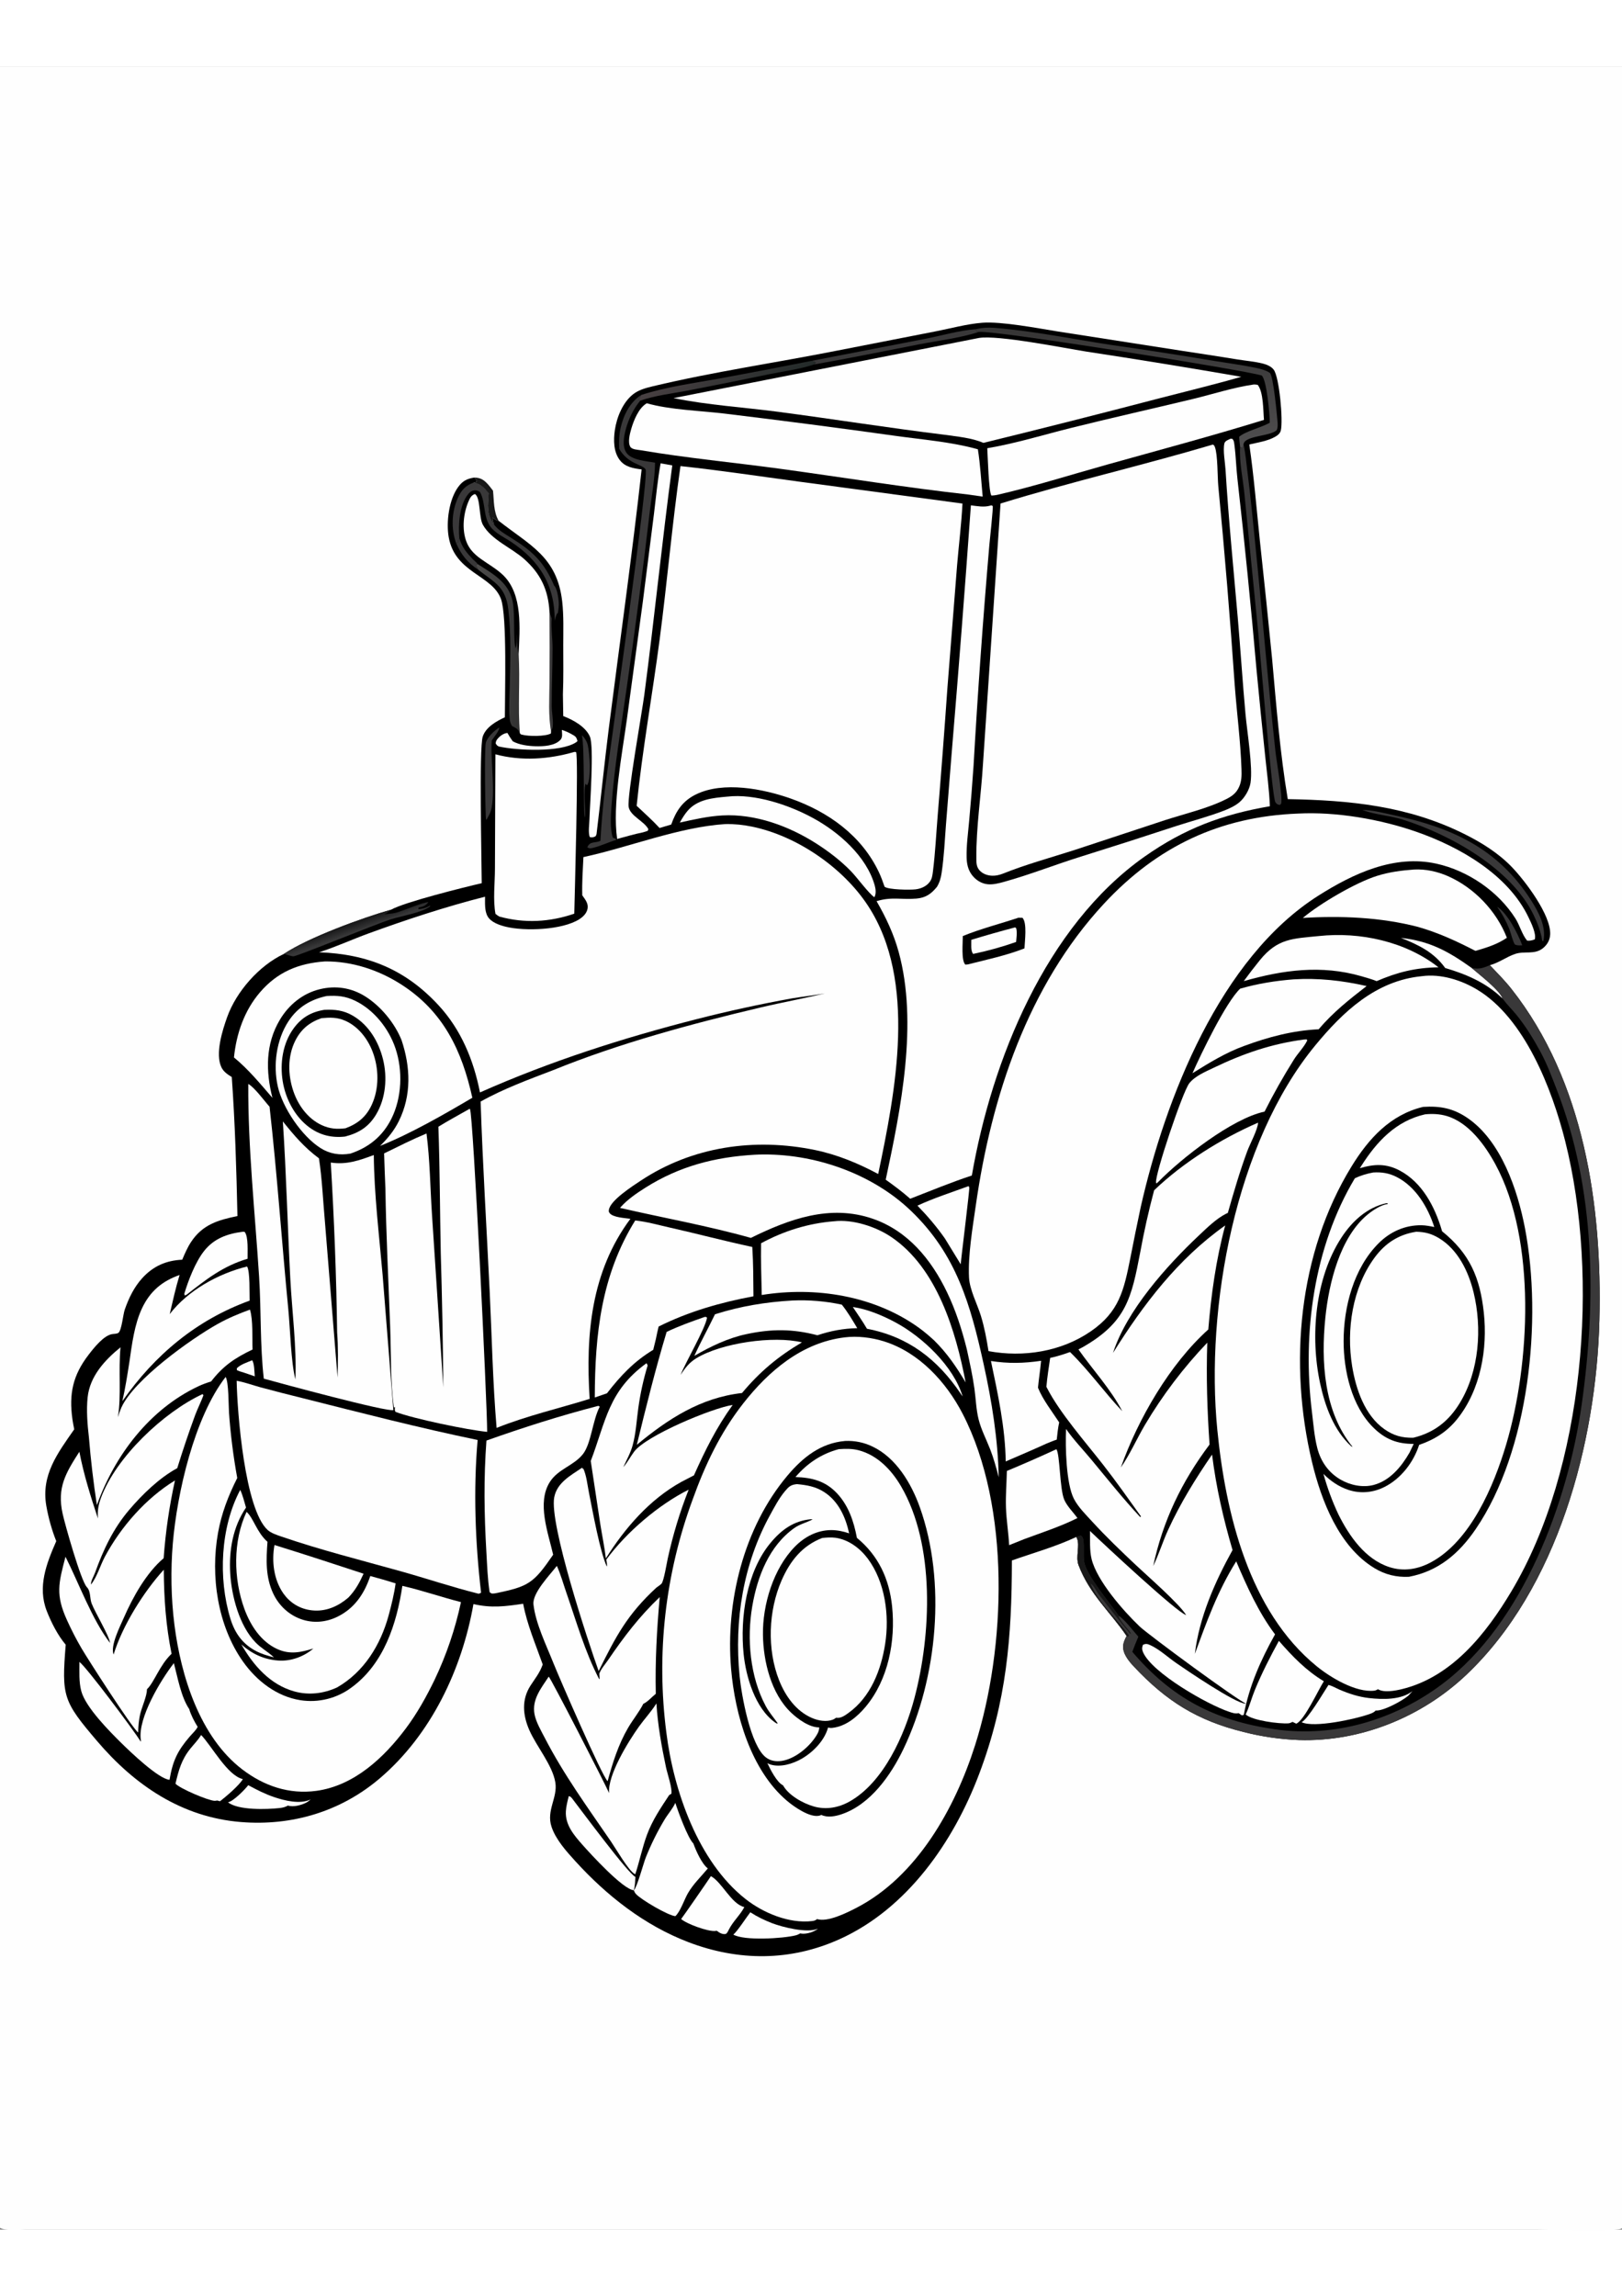 <?xml version="1.0" encoding="utf-8"?>
<!-- Generator: Adobe Illustrator 27.5.0, SVG Export Plug-In . SVG Version: 6.00 Build 0)  -->
<svg xmlns="http://www.w3.org/2000/svg" xmlns:xlink="http://www.w3.org/1999/xlink" viewBox="0 0 2999 3999" width="595" height="842" preserveAspectRatio="xMidYMid meet" data-scaled="true">
<rect x="0" y="0" width="2999" height="3999" fill="#808080" stroke="none"/>
<g>
	<path style="fill:#FEFEFE;" d="M0,0h3000.002v3995.599c-1.318,0.762-2.783,1.729-4.277,2.227
		c-13.682,4.6-131.74,1.201-154.181,1.201l-467.57,0.029l-2326.441-0.029c-12.962,0-36.429,2.93-47.534-3.428V0z"/>
	<path style="fill:#181818;" d="M877.158,760.26c10.251,0.234,16.5,3.501,23.569,10.948c3.914,4.125,7.368,8.813,10.819,13.327
		c2.027,19.087,0.724,38.531,10.395,55.667c-5.232-0.639-6.938-2.774-11.027-5.979c-1.014,4.362,1.245,8.93,2.608,13.058
		c-14.537-18.12-11.537-36.454-10.023-57.814c-8.484-9.762-14.528-17.555-28.058-19.77l5.376-1.295l0.812-2.766L877.158,760.26z"/>
	<path d="M1186.325,745.255c-15.026-2.036-29.991-4.128-40.064-16.884c-12.012-15.211-12.097-37.418-9.442-55.693
		c3.451-23.777,14.73-51.765,34.345-66.826c10.307-7.916,24.103-11.487,36.527-14.455c112.439-26.842,228.147-43.526,341.599-66.047
		l179.995-35.186c28.175-5.438,58.667-13.904,87.1-16.046c35.61-2.684,102.108,10.172,139.424,16.131l233.016,36.284
		c33.146,4.959,66.262,10.115,99.346,15.469c15.296,2.435,31.635,3.797,46.6,7.532c7.075,1.764,15.835,5.344,20.3,11.417
		c10.48,14.253,17.552,94.105,13.093,112.269c-1.4,5.695-5.733,8.994-10.72,11.83c-13.699,7.79-32.212,10.518-47.546,14.133
		c8.59,58.948,13.389,118.661,19.541,177.908c7.943,72.871,15.494,145.783,22.652,218.736
		c7.752,86.083,14.616,173.675,28.928,258.923c115.204,1.948,221.986,12.521,326.074,64.234
		c32.215,16.005,63.548,35.505,88.55,61.641c24.56,25.676,71.895,88.137,70.576,123.882c-0.375,10.175-4.898,18.627-12.642,25.175
		c-15.943,13.485-34.538,5.188-52.266,11.253c-16.271,5.564-29.818,16.266-46.626,20.771c13.646,14.341,27.768,28.544,40.037,44.101
		c134.464,170.487,167.81,400.884,162.507,611.924c-5.713,226.647-77.165,496.052-246.358,656.022
		c-82.307,77.842-195.299,123.809-308.93,120.264c-17.238-0.645-34.395-2.197-51.469-4.658c-17.074-2.48-33.969-5.85-50.684-10.107
		c-85.954-21.123-143.206-56.924-203.599-121.406c-9.161-9.785-20.47-23.467-19.605-37.737c0.375-6.196,3.504-13.143,6.571-18.516
		c-30.645-44.904-68.719-77.461-88.922-131.001c-5.865-15.542,3.097-35.807-2.985-49.685c-0.346-0.785-0.753-1.544-1.128-2.317
		c-37.512,17.769-79.934,29.654-119.162,43.456c-0.199,141.706-9.706,260.078-60.522,394.638
		c-47.396,125.508-133.031,249.141-258.489,305.625c-90.721,40.84-186.648,40.605-278.983,5.361
		c-81.504-31.113-150.984-85.781-209.279-149.824c-16.556-18.193-36.076-39.844-43.919-63.487
		c-10.087-30.439,11.833-53.935,6.984-82.324c-5.467-32.021-34.641-65.859-48.047-96.387c-12.146-27.656-14.628-56.426,2.335-82.529
		c7.881-12.158,16.257-22.471,21.439-36.182l0.987-2.637c-13.043-37.043-28.884-73.509-36.167-112.233
		c-33.217,4.948-58.77,8.244-91.907,0.603c-21.249,120.741-78.36,241.269-172.913,321.923
		c-72.325,61.67-162.566,88.594-257.066,80.976c-109.277-8.818-196.316-67.998-265.822-149.59
		c-63.1-74.063-65.732-82.617-58.092-178.184c-14.704-17.417-26.832-41.271-35.065-62.429
		c-17.347-44.581-0.549-87.583,17.594-129.032c-8.233-20.561-14.49-43.119-18.326-64.931
		c-10.043-57.094,20.517-97.233,51.543-141.78c-1.269-6.058-2.365-12.148-3.29-18.27c-6.707-47.549,0.767-81.85,30.096-119.862
		c9.254-11.994,28.232-36.337,44.305-38.01c2.828-0.296,8.439-0.407,10.778-2.388c5.941-5.024,8.425-33.888,11.558-42.829
		c7.442-21.243,17.219-41.584,32.527-58.324c20.152-22.04,44.154-32.52,73.721-33.823c4.67-11.142,9.568-22.521,16.222-32.64
		c21.252-32.341,49.904-40.649,85.872-48.07c-1.875-85.242-4.403-171.917-10.503-256.969c-7.585-4.74-15.056-9.586-19.081-17.895
		c-12.041-24.844,1.755-68.315,10.644-93.12c16.816-46.94,59.019-95.147,104.88-116.619c45.563-30.308,144.864-66.671,198.1-81.718
		c25.62-14.303,134.824-41.388,167.622-49.008c-0.149-40.764-5.112-249.952,1.881-270.996c5.807-17.464,25.122-28.436,40.904-35.622
		c-0.038-45.481,4.242-186.34-7.081-218.274c-15.873-44.757-84.744-48.097-96.694-114.419c-5.048-28.019,0.401-70.134,17.733-93.41
		c8.394-11.271,16.398-14.997,29.722-17.098l4.471,5.376l-0.812,2.766l-5.376,1.295c13.529,2.215,19.573,10.008,28.058,19.77
		c-1.515,21.36-4.515,39.694,10.023,57.814c-1.362-4.128-3.621-8.695-2.608-13.058c4.09,3.205,5.795,5.341,11.027,5.979
		c57.598,45.363,108.073,66.29,117.524,149.045c3.038,26.604,1.984,53.944,1.972,80.695c-0.017,30.351,0.592,60.902-0.647,91.224
		c0.281,13.342,0.491,26.685,0.63,40.028l2.344,0.926c17.186,6.873,38.971,19.028,46.834,36.779
		c8.147,18.398-0.059,127.875-0.688,152.892c-0.234,9.267-2.669,24.483,0.557,33.082c4.776,1.104,5.634,0.504,10.102-1.09
		c1.5-1.676,2.2-2.848,2.479-5.115c8.004-65.183,14.434-130.606,22.749-195.812C1146.095,1063.644,1168.6,904.802,1186.325,745.255z
		"/>
	<path style="fill:#393839;" d="M849.247,872.075c4.74,16.898,13.204,26.769,25.125,39.355c2.399,2.537,7.025,5.894,8.646,8.725
		l-3.056,2.572c1.529,2.66,3.343,5.355,4.541,8.171c-19.91-13.148-31.061-27.032-40.884-48.659
		C847.386,879.692,847.975,876.177,849.247,872.075z"/>
	<path style="fill:#393839;" d="M2768.112,1553.779c18.43,10.477,39.07,50.956,46.435,71.109c-2.584,0.138-5.344,0.396-7.919,0.135
		c-0.847-0.085-5.053-1.014-5.505-1.491c-3.451-3.659-8.031-22.699-10.547-28.919
		C2784.547,1579.721,2777.516,1566.842,2768.112,1553.779z"/>
	<path style="fill:#FEFEFE;" d="M466.061,2392.019c4.339,4.726,4.301,22.77,4.989,29.681l-21.563-7.395
		c-4.184-1.061-7.711-2.227-11.566-4.175l-0.026-3.319C444.454,2399.759,457.181,2395.892,466.061,2392.019z"/>
	<path style="fill:#393839;" d="M1015.958,1008.294l4.052,12.829c-1.26,18.554,1.676,36.609,1.641,55.099
		c-0.064,35.44-1.614,70.896-1.57,106.359c0.012,11.918,3.31,27.545,1.837,38.763c-0.346,2.622-1.749,5.256-3.032,7.535
		c-5.183-27.384-2.977-60.876-2.883-88.919C1016.422,1096.071,1016.407,1052.182,1015.958,1008.294z"/>
	<path style="fill:#393839;" d="M1075.888,1236.722c4.828,3.768,9.618,12.337,10.954,18.302c3.232,14.405,6.829,62.063-1.324,74.054
		l-3.231-2.663c-3.308,16.483-0.343,39.378-0.255,56.549l-0.296,5.464C1077.856,1385.711,1081.316,1257.546,1075.888,1236.722z"/>
	<path style="fill:#393839;" d="M923.075,1222.375c0.495,5.742-10.274,18.346-13.834,23.93
		c-3.085,32.956,9.214,110.956-4.201,136.263l-5.312,10.081l-0.987-0.167c-1.277-2.083-3.533-131.142-0.357-142.354
		C901.246,1240.015,914.254,1227.736,923.075,1222.375z"/>
	<path style="fill:#FEFEFE;" d="M1038.815,1226.758c6.168,1.932,12.062,4.493,17.681,7.685c7.356,4.178,8.918,4.497,11.227,12.902
		c-1.204,1.289-1.219,1.43-2.947,2.557c-28.761,18.756-108.946,14.933-142.477,7.529c-3.521-1.79-3.8-2.382-5.862-5.804
		c0.448-2.944,0.847-4.896,2.716-7.307c4.652-5.994,11.376-11.118,19.025-11.971c3.006,5.414,6.208,10.415,9.864,15.416
		c11.895,6.671,28.037,8.725,41.502,9.176c14.607,0.489,36.648-0.396,47.057-12.302
		C1040.67,1239.985,1039.035,1232.518,1038.815,1226.758z"/>
	<path style="fill:#393839;" d="M1500.517,544.591l209.458-40.588c30.463-5.856,62.616-15.507,93.396-17.883l2.942,4.767
		l3.808,0.202c-35.045,11.268-74.704,15.952-110.962,22.972c-64.635,12.513-129.275,25.89-194.121,37.222l3.653-3.873
		L1500.517,544.591z"/>
	<path style="fill:#FEFEFE;" d="M2672.109,1666.906c-20.871-29.188-49.477-42.867-81.885-55.676
		c53.15,5.695,88.351,25.146,131.039,55.755c13.723,11.889,51.97,41.165,56.892,56.385
		C2748.078,1694.167,2711.651,1678.572,2672.109,1666.906z"/>
	<path style="fill:#FEFEFE;" d="M458.983,3177.454c15.346,8.321,30.811,16.26,47.394,21.885
		c19.509,6.621,48.557,13.975,68.074,4.424c-2.429,2.139-4.995,4.219-7.869,5.742c-9.088,4.805-24.264,8.965-34.207,5.625
		c-5.057,2.9-9.835,4.014-15.601,4.629c-23.754,2.549-76.48,4.365-95.218-10.693
		C431.227,3207.571,452.918,3185.423,458.983,3177.454z"/>
	
		<linearGradient id="SVGID_1_" gradientUnits="userSpaceOnUse" x1="1290.611" y1="2634.126" x2="1273.553" y2="2664.536" gradientTransform="matrix(2.93 0 0 -2.93 -2412.045 8341.739)">
		<stop  offset="0" style="stop-color:#242B2A"/>
		<stop  offset="1" style="stop-color:#484042"/>
	</linearGradient>
	<path style="fill:url(#SVGID_1_);" d="M1185.572,607.659c46.377-15.1,96.923-21.759,144.85-30.454
		c56.789-10.4,113.487-21.271,170.095-32.613l8.174,2.818l-3.653,3.873c-26.039,8.771-55.863,12.495-82.852,18.006
		c-50.941,10.621-101.959,20.861-153.053,30.721c-28.163,5.235-58.245,8.71-85.362,18.161l-2.543-2.423L1185.572,607.659z"/>
	<path style="fill:#FEFEFE;" d="M1387.293,3412.385c12.589,8.174,26.379,14.854,40.38,20.215
		c18.929,7.266,64.951,18.955,84.554,10.166c-1.664,1.377-1.617,1.406-3.814,2.725c-7.691,4.541-20.083,7.998-28.857,5.947
		c-2.786,1.641-5.344,2.813-8.493,3.633c-22.931,5.83-95.318,10.371-115.251-1.465
		C1362.654,3448.626,1380.455,3421.116,1387.293,3412.385z"/>
	<path style="fill:#393839;" d="M875.441,769.697c13.529,2.215,19.573,10.008,28.058,19.77c-1.515,21.36-4.515,39.694,10.023,57.814
		c8.56,10.984,19.816,17.148,31.444,24.401c40.503,25.269,60.73,44.52,79.661,88.453c5.349,4.658,7.758,22.169,8.399,29.487
		c0.647,7.345-0.548,15.05-1.758,22.289l-0.595-1.441c-2.675,4.937-4.058,9.158-5.089,14.672
		c0.557-64.805-27.355-110.693-80.859-146.18c-12.618-8.37-29.619-15.973-38.411-28.526c-13.069-18.659-8.32-44.323-18.776-63.27
		c-3.27-2.358-5.754-3.308-9.768-3.193c-5.188,0.146-9.278,3.387-12.407,7.289c-15.955,19.907-18.211,56.455-16.116,80.813
		c-1.271,4.102-1.86,7.617-5.628,10.163c-9.987-26.698-8.707-59.253,3.343-85.242C853.354,783.209,861.062,774.976,875.441,769.697z
		"/>
	
		<linearGradient id="SVGID_00000127751584074380331250000009898303360663930015_" gradientUnits="userSpaceOnUse" x1="1047.168" y1="2306.384" x2="1048.915" y2="2301.501" gradientTransform="matrix(2.93 0 0 -2.93 -2412.045 8341.739)">
		<stop  offset="0" style="stop-color:#1B1B1C"/>
		<stop  offset="1" style="stop-color:#373738"/>
	</linearGradient>
	<path style="fill:url(#SVGID_00000127751584074380331250000009898303360663930015_);" d="M723.071,1559.087
		c-4.113,3.934-13.025,10.506-19.075,10.336c-0.44-0.012-0.867-0.149-1.304-0.225c9.902-2.52,20.004-2.048,29.938-4.617
		c11.165-2.889,52.271-20.663,59.54-19.233c-5.672,6.545-9.478,7.916-18.026,9.633l-0.94,3.061
		c6.85,0.023,15.893-2.687,21.607-6.492l0.571,1.324c-15.612,12.053-53.909,17.895-73.813,24.252
		c-25.717,8.218-172.84,68.669-179.394,68.218c-2.089-0.144-4.046-0.788-6.041-1.357c-3.724-1.057-7.453-2.065-11.162-3.182
		C570.534,1610.497,669.836,1574.134,723.071,1559.087z"/>
	<path style="fill:#393839;" d="M2519.135,1374.851c17.912-0.132,38.604,5.432,56.13,9.155
		c107.804,22.893,193.775,61.102,255.492,157.468c13.866,21.651,28.714,49.357,22.834,75.747l-2.051-0.542
		c-2.519-16.799-8.657-32.695-16.031-47.941c-41.452-85.705-153.618-148.377-241.77-176.136c-23.76-7.482-49.72-8.836-73.11-17.194
		C2520.128,1375.229,2519.633,1375.035,2519.135,1374.851z"/>
	
		<linearGradient id="SVGID_00000029752606669430531780000017891220556012616835_" gradientUnits="userSpaceOnUse" x1="1153.007" y1="2478.634" x2="1119.167" y2="2481.361" gradientTransform="matrix(2.93 0 0 -2.93 -2412.045 8341.739)">
		<stop  offset="0" style="stop-color:#323232"/>
		<stop  offset="1" style="stop-color:#4D4C4B"/>
	</linearGradient>
	<path style="fill:url(#SVGID_00000029752606669430531780000017891220556012616835_);" d="M883.017,920.154
		c27.926,17.93,57.003,33.369,64.661,68.297c5.127,23.379,0.648,74.789,6.117,89.602l-1.837-0.501
		c4.564-5.522,3.504-22.028,3.975-29.698c0.732,11.777-0.498,27.536,3.018,38.687c2.792,48.65-1.717,97.805,2.253,146.417
		c-3.554-8.672-6.765-8.824-14.622-13.541c-3.123-4.963-3.958-9.647-4.403-15.387c-1.515-19.433-0.003-39.665,0.384-59.177
		c0.929-46.696,2.777-94.96-2.76-141.384c-4.975-41.725-25.746-49.28-55.301-72.571c-1.198-2.815-3.012-5.511-4.541-8.171
		L883.017,920.154z"/>
	<path style="fill:#FEFEFE;" d="M1576.856,2293.537c26.9,3.803,55.55,15.926,79.406,28.793
		c49.275,26.572,107.001,80.81,123.592,136.529c-1.421-1.708-2.593-3.727-3.838-5.566
		c-43.163-63.604-96.882-104.877-173.045-119.567C1594.955,2319.992,1585.607,2306.826,1576.856,2293.537z"/>
	<path style="fill:#FEFEFE;" d="M444.194,2631.603c4.726,10.33,7.471,21.797,10.679,32.695
		c-24.331,35.83-31.77,79.298-29.185,121.919c2.537,41.856,16.77,96.346,46.816,127.371c9.853,10.178,21.732,16.57,32.007,25.828
		l1.925,1.758c-11.153-2.754-22.94-6.328-33.123-11.666c-25.116-13.157-39.305-33.519-47.449-60.264
		C403.345,2795.288,407.493,2700.43,444.194,2631.603z"/>
	<path style="fill:#FEFEFE;" d="M448.761,2154.444l3.486,0.185c7.5,8.731,5.183,37.784,5.525,49.694
		c-45.513,13.591-76.365,37.963-112.863,66.556l-3.363,1.445l-0.732-3.443c7.418-24.721,20.232-57.905,36.091-78.305
		C395.227,2167.012,420.038,2158.08,448.761,2154.444z"/>
	<path style="fill:#FEFEFE;" d="M1790.873,2070.093l0.498,0.478l-0.677,3.064l1.591-2.991
		c0.794,5.525-14.505,126.322-15.978,143.936c-9.684-15.988-19.446-31.928-29.288-47.818c-15.398-21.876-32.048-41.42-50.707-60.583
		C1726.703,2092.086,1759.39,2081.609,1790.873,2070.093z"/>
	<path style="fill:#FEFEFE;" d="M1051.647,3197.668c4.099,0.498,6.41,4.688,8.883,7.881
		c15.527,20.156,101.59,136.377,114.384,141.475c-0.606,8.233-0.759,16.67-2.95,24.639c-19.931-1.172-80.077-67.149-94.438-83.35
		c-15.955-17.988-32.801-37.324-31.248-62.813C1046.843,3216.214,1049.362,3206.663,1051.647,3197.668z"/>
	<path style="fill:#FEFEFE;" d="M2456.272,2992.18c6.888,1.553,13.837,5.83,20.344,8.643c17.52,7.529,35.499,13.389,54.516,15.557
		c25.275,2.871,59.537,3.75,80.508-12.832c-1.409,1.611-2.859,3.164-4.283,4.746c-1.236,1.407-2.405,2.813-3.826,4.014
		c-10.937,9.317-46.204,28.506-59.968,27.071c-3.132,3.691-7.875,5.362-12.325,6.944c-25.368,8.906-101.496,25.664-124.67,14.707
		C2418.699,3054.905,2447.079,3006.096,2456.272,2992.18z"/>
	<path style="fill:#FEFEFE;" d="M1314.441,3345.589c20.777,11.426,37.579,51.416,61.793,57.217
		c-7.646,14.707-20.713,26.016-28.641,41.631c-1.157,2.285-3.381,7.5-6.041,8.057c-5.856,1.26-11.941-2.52-16.356-5.976
		c-0.87,0.146-1.729,0.352-2.604,0.439c-13.544,1.377-53.227-13.096-63.199-22.119
		C1260.977,3423.372,1309.381,3353.44,1314.441,3345.589z"/>
	<path style="fill:#393839;" d="M2299.156,698.839c3.891,17.077,5.276,35.218,7.523,52.623
		c5.479,42.404,9.448,84.747,13.784,127.269c13.201,129.457,23.692,259.193,37.857,388.532
		c1.764,16.096,13.755,84.103,10.444,96.088l-2.628,2.256c-4.163-0.914-5.848-1.67-8.136-5.461
		c-6.27-10.383-28.547-283.298-31.872-316.445l-25.096-251.655c-2.584-28.192-10.017-60.334-8.092-88.348
		c1.371,1.011,2.857,1.239,4.477,1.699L2299.156,698.839z"/>
	
		<linearGradient id="SVGID_00000007418009340031101770000002731953435838938294_" gradientUnits="userSpaceOnUse" x1="1535.047" y1="2679.018" x2="1533.177" y2="2612.766" gradientTransform="matrix(2.93 0 0 -2.93 -2412.045 8341.739)">
		<stop  offset="0" style="stop-color:#363535"/>
		<stop  offset="1" style="stop-color:#4E4D4E"/>
	</linearGradient>
	<path style="fill:url(#SVGID_00000007418009340031101770000002731953435838938294_);" d="M1803.371,486.121
		c12.63-2.754,22.717-3.58,35.572-2.555c71.965,5.757,145.102,20.859,216.601,31.743c63.066,8.959,126.008,18.721,188.824,29.285
		c25.441,4.169,51.436,7.439,76.655,12.706c8.467,1.77,19.705,4.438,26.892,9.53c6.179,4.377,13.125,76.676,14.183,90.369
		c0.425,5.478,0.638,10.192-1.424,15.401c-12.697,12-59.174,9.738-61.518,26.238l-1.737,6.56c-1.62-0.46-3.105-0.688-4.477-1.699
		c-0.846-6.252-1.432-12.44-1.825-18.732c10.939-9.879,39.378-16.775,54.202-24.75l2.438-1.327
		c-0.1-15.472-5.414-77.698-14.774-87.199c-29.112-9.68-494.916-84.246-522.862-80.602l-3.808-0.202L1803.371,486.121z"/>
	<path style="fill:#FEFEFE;" d="M371.839,3084.671c19.837,20.42,48.58,75.029,77.18,81.533
		c-6.744,11.748-30.973,32.197-42.196,40.928l-5.408-1.406c-1.488,0.351-3.105,0.674-4.638,0.615
		c-11.991-0.44-63.9-22.5-72.328-31.67c5.915-24.932,11.066-44.355,27.384-64.6c6.469-8.027,13.837-15.439,19.283-24.199
		C371.365,3085.462,371.599,3085.052,371.839,3084.671z"/>
	<path style="fill:#393839;" d="M1144.806,707.113c-0.653-12.92-0.237-25.483,2.584-38.142
		c5.306-23.807,17.065-47.906,38.182-61.313l-4.345,8.089l2.543,2.423c-12.519,14.979-21.513,33.662-26.584,52.468
		c-3.545,13.151-7.128,30.946,0.627,43.175c9.299,14.666,37.863,16.002,53.338,18.981c-0.393,29.695-6.149,60.565-9.718,90.132
		c-12.604,107.879-26.699,215.564-42.287,323.054c-10.389,73.837-23.314,148.134-28.614,222.533
		c-1.184,16.617-2.766,41.953,2.619,57.665l5.499,1.878l0.683,2.013c-14.3,4.192-28.245,11.171-42.607,14.619
		c-4.872,1.169-6.624,1.661-10.84-0.891c4.899-12.138,15.199-7.31,24.264-12.1c1.709-30.463,4.306-60.85,7.79-91.16
		c7.022-57.554,82.667-581.959,75.732-595.24C1188.748,735.871,1161.092,735.844,1144.806,707.113z"/>
	<path style="fill:#FEFEFE;" d="M2364.603,2910.685c24.885,28.585,50.338,54.981,83.112,74.669
		c-10.198,15.908-36.305,72.773-51.05,78.369l-6.814-3.281c-2.54,1.26-4.904,2.49-7.79,2.696
		c-17.273,1.201-66.829-5.244-78.858-16.406c6.832-14.414,11.083-31.025,17.244-45.908
		C2333.302,2969.768,2348.445,2940.149,2364.603,2910.685z"/>
	<path style="fill:#FEFEFE;" d="M507.504,2733.524c55.011,16.98,110.019,35.074,164.742,53.013
		c-7.822,17.141-15.15,30.63-28.234,44.25c-2.246,1.896-4.549,3.721-6.908,5.475c-19.063,14.113-40.89,21.308-64.644,17.426
		c-19.808-3.234-36.811-14.033-48.366-30.413C506.133,2797.807,502.061,2763.62,507.504,2733.524z"/>
	<path style="fill:#FEFEFE;" d="M1344.783,1350.089c50.912-5.877,114.255,15.484,158.613,39.668
		c47.399,25.846,98.856,70.641,113.924,124.547c1.899,6.788,2.9,15.501-0.627,21.735c-9.627-5.854-32.531-37.122-43.301-48.065
		c-18.645-19.219-40.884-36.299-63.407-50.73c-50.895-32.608-113.347-55.717-174.367-52.362
		c-26.727,1.468-52.629,7.439-78.691,13.16c4.125-7.354,8.464-14.552,13.863-21.062
		C1289.028,1354.996,1318.284,1352.43,1344.783,1350.089z"/>
	<path style="fill:#FEFEFE;" d="M1465.091,2281.522c30.123-1.371,61.984,1.231,91.433,7.699
		c10.863,13.588,19.611,28.553,28.509,43.45c-25.954,0.533-49.195,5.007-73.731,13.107c-45.648-12.044-84.853-11.933-130.913-2.162
		c-34.307,7.222-66.483,22.761-96.595,40.26c11.775-25.992,25.808-51.167,38.186-76.916
		C1369.299,2291.996,1415.6,2284.361,1465.091,2281.522z"/>
	<path style="fill:#FEFEFE;" d="M1953.195,2556.415c6.668,9.05,6.032,73.105,14.464,93.135
		c5.036,11.953,16.781,23.566,24.527,34.078c-30.897,15.536-65.889,26.88-98.359,38.927l-27.967,11.224
		c-1.242-23.077-5.051-46.005-5.868-69.115c-0.797-22.497,1.134-45.533,1.658-68.068
		C1892.43,2583.803,1922.945,2570.409,1953.195,2556.415z"/>
	<path style="fill:#FEFEFE;" d="M1248.657,3210.09c4.778,15.352,23.109,65.274,33.343,75.147
		c4.858,13.418,15.396,37.354,26.734,46.113l-0.773,0.938c-12.36,14.883-25.913,27.568-35.859,44.59
		c-6.899,11.777-13.904,33.955-23.399,42.685c-13.477-1.113-63.489-30.498-72.823-40.928c-2.048-2.285-2.936-4.131-3.914-6.973
		c5.889-5.244,17.915-50.361,22.187-60.937c9.668-24.102,21.174-47.295,34.518-69.58
		C1234.809,3230.95,1243.981,3220.725,1248.657,3210.09z"/>
	<path style="fill:#FEFEFE;" d="M1832.21,2393.346c32.115,4.975,60.7,4.336,92.751-0.378c-1.547,16.603-4.198,33.114-5.777,49.74
		c8.892,22.204,26.139,44.127,39.208,64.104c-2.344,10.483-3.322,21.214-4.538,31.872c-6.577,2.121-13.011,4.975-19.436,7.53
		c-24.753,11.373-49.934,21.928-74.912,32.806C1858.727,2517.02,1844.934,2453.858,1832.21,2393.346z"/>
	<path style="fill:#FEFEFE;" d="M1221.458,734.005l21.539,3.803c-18.911,141.135-33.126,282.85-51.686,424.061
		c-4.189,31.881-32.229,188.698-28.966,207.232c2.997,17.013,28.734,26.194,36.469,41.215l-1.242,3.041l-8.569,2.73
		c-16.043,3.185-32.115,8.101-47.962,12.24c-8.991-63.627,9.111-156.296,18.023-221.118l29.552-217.934l20.52-161.813
		C1213.015,796.363,1215.783,764.834,1221.458,734.005z"/>
	<path style="fill:#FEFEFE;" d="M2438.519,1607.805c76.333-8.174,160.313,10.104,221.136,57.8
		c-42.486,0.697-75.448,8.883-114.349,25.541c-9.082-3.738-18.791-6.255-28.198-9.082c-74.147-21.319-144.791-11.628-217.456,9.085
		c9.66-13.264,19.658-26.267,29.994-39.009C2362.396,1612.077,2389.915,1612.677,2438.519,1607.805z"/>
	<path style="fill:#FEFEFE;" d="M146.839,2949.583c13.302,9.785,99.309,125.01,113.513,147.393c0.1-0.469,0.315-0.908,0.301-1.377
		c-0.029-0.967-0.303-1.904-0.428-2.871c-5.145-39.521,36.386-108.809,61.259-140.889c6.955,26.191,13.104,62.256,28.389,84.961
		c3.152,11.074,9.489,23.027,15.601,32.842c-3.07,6.387-9.999,12.51-14.684,17.989c-22.778,26.601-31.365,44.707-37.342,79.893
		c-20.476-1.67-73-52.149-88.603-67.529c-22.348-22.031-66.525-66.416-74.579-96.475
		C145.652,2986.321,146.945,2967.278,146.839,2949.583z"/>
	<path style="fill:#FEFEFE;" d="M456.788,2218.654c5.763,8.918,4.31,50.08,4.778,63.1
		c-98.458,35.754-175.544,100.395-235.362,185.868c5.439-23.912,9.227-47.991,12.997-72.205
		c4.799-33.021,9.175-69.653,23.591-99.984c14.793-31.125,37.163-49.852,69.266-61.084c-7.327,23.974-12.565,47.944-18.275,72.311
		C347.572,2262.731,403.585,2231.811,456.788,2218.654z"/>
	<path style="fill:#FEFEFE;" d="M2391.518,1687.888c46.134-2.795,90.319,2.109,135.264,12.393
		c-32.438,25.072-62.019,48.507-88.679,79.881c-47.924,2.267-92.994,14.253-137.801,30.806
		c-33.996,12.331-64.957,31.377-95.488,50.417c16.166-36.598,61.992-131.537,88.175-156.311
		C2325.306,1695.804,2358.034,1690.513,2391.518,1687.888z"/>
	<path style="fill:#FEFEFE;" d="M958.952,1086.54c2.057-46.761,7.901-110.432-28.676-145.837
		c-12.146-11.754-27.87-20.361-41.534-30.272c-11.549-8.379-20.994-17.701-26.227-31.23c-9.059-23.426-5.695-54.079,4.494-76.576
		c2.751-6.07,4.948-9.618,11.142-11.93c10.702,6.779,6.926,43.072,14.71,56.953c15.63,27.867,52.936,42.451,76.509,63.448
		c30.299,26.991,44.276,56.813,46.588,97.198c0.449,43.889,0.464,87.777,0.044,131.666c-0.094,28.043-2.3,61.535,2.883,88.919
		l-0.217,4.43c-9.788,5.751-41.564,5.534-53.15,2.37c-3.284-0.897-2.03-0.199-4.313-2.722
		C957.235,1184.345,961.744,1135.19,958.952,1086.54z"/>
	<path style="fill:#FEFEFE;" d="M1302.555,2312.029c3.343-0.346,1.734-0.686,4.772,1.26c-3.642,20.81-38.936,80.915-48.97,105.656
		c8.552-12.665,15.682-22.468,28.922-30.577c46.57-28.521,143.183-42.199,195.402-29.449
		c-44.233,26.159-77.821,54.278-110.734,93.606c-76.623,8.643-136.544,47.783-194.499,95.719
		c17.054-69.803,34.383-139.887,55.143-208.696C1255.214,2328.752,1278.909,2320.262,1302.555,2312.029z"/>
	<path style="fill:#FEFEFE;" d="M2410.628,1799.134l5.423-0.334l0.92,2.188c-6.24,12.703-17.194,23.306-24.762,35.446
		c-19.551,31.117-37.582,63.091-54.094,95.921c-59.991,12.627-154.257,86.602-196.866,130.295l-3.308,2.525
		c-0.158-0.501-0.384-0.984-0.475-1.503c-2.493-14.121,49.043-167.877,61.436-183.689c10.441-13.327,30.123-21.495,45.065-28.673
		C2298.433,1825.15,2350.631,1807.083,2410.628,1799.134z"/>
	<path style="fill:#FEFEFE;" d="M2614.781,1484.831c20.959-1.087,42.926,3.729,62.071,12.12
		c48.832,21.407,90.026,64.468,109.295,114.059c-17.505,12.029-37.951,18.501-58.187,24.217
		c-34.793-17.983-68.616-33.642-106.368-44.373c-68.493-17.769-142.494-20.856-212.778-16.485
		c32.142-26.953,97.992-65.505,137.288-77.824C2568.711,1489.457,2591.293,1486.539,2614.781,1484.831z"/>
	<path style="fill:#FEFEFE;" d="M462.156,2298.374c6.073,19.427,3.864,52.629,4.808,73.752
		c-32.396,15.478-54.419,30.132-76.629,59.042c-8.18,2.531-16.066,5.382-23.821,9.038c-90.085,42.48-154.428,127.614-187.369,219.46
		c-6.38-41.379-11.278-82.931-14.694-124.658c-2.786-24.123-4.986-50.505-2.397-74.692c4.153-38.801,31.656-68.713,60.744-92.273
		c-4.051,43.222,1.75,89.511-4.809,129.369c1.928-6.026,3.831-12.226,6.427-18c23.255-51.727,128.809-126.981,177.861-154.418
		C421.533,2314.221,441.44,2305.88,462.156,2298.374z"/>
	<path style="fill:#FEFEFE;" d="M1014.555,2976.799c3.917,2.9,103.658,196.963,111.68,215.274
		c-3.12-33.076,35.505-95.42,55.16-122.901c10.058-14.062,22.192-26.982,31.441-41.514c0.281-0.469,0.557-0.908,0.835-1.347
		c2.464,39.639,9.454,79.014,17.663,117.832c2.432,11.485,12.126,39.932,9.979,49.131l-3.981,2.432
		c-15.618,23.672-31.096,46.436-41.007,73.242c-8.815,23.847-13.729,48.955-21.715,73.066c-0.539-0.234-1.11-0.41-1.617-0.703
		c-11.402-6.885-34.315-46.553-43.02-59.268c-43.415-63.398-87.337-123.574-122.763-192.158
		c-6.814-13.184-16.321-29.326-18.973-43.916C983.318,3018.928,1000.694,2997.922,1014.555,2976.799z"/>
	<path style="fill:#FEFEFE;" d="M1195.196,2397.521c1.254,1.131,1.611,2.643,2.256,4.178c-7.764,25.602-13.494,51.65-17.191,78.144
		c-3.188,22.963-4.403,47.309-10.591,69.624c-3.785,13.655-11.229,27.249-17.203,40.107c7.764-8.818,12.935-19.025,19.849-28.418
		c22.034-29.941,143.98-80.672,182.367-86.593c-30.076,41.713-50.692,83.37-71.608,130.157l-23.139,11.997
		c-58.699,32.355-104.59,85.521-139.758,141.516c-2.464-21.232-6.984-42.469-10.301-63.604l-17.613-116.408
		C1120.354,2504.366,1124.816,2448.726,1195.196,2397.521z"/>
	<path style="fill:#FEFEFE;" d="M1029.563,2772.111c7.043,15.167,11.722,32.49,17.229,48.325
		c18.516,53.244,34.773,110.807,60.938,160.758l0.911,1.699l-1.093-0.996l1.084-1.025l-0.554-9.609
		c3.612-9.492,10.784-17.11,16.441-25.43c28.948-42.563,57.759-80.429,95.297-116.051c-5.391,60.047-8.607,118.453-7.266,178.776
		c-7.541,5.889-14.525,14.56-23.147,18.574c-7.576,15.059-19.444,29.444-28.072,44.268c-18.097,31.025-28.436,64.219-37.837,98.643
		c-9.715-7.559-89.845-192.129-100.377-218.584c-13.148-33.044-32.769-72.879-36.768-108.097
		C983.957,2822.288,1016.632,2788.863,1029.563,2772.111z"/>
	<path style="fill:#FEFEFE;" d="M1076.063,2590.713c0.935,0.416,1.717,2.218,2.268,3.094l-0.205-2.525
		c6.437,13.758,7.939,31.271,10.954,46.239c6.946,34.494,20.071,107.631,32.833,135.721c1.242-2.944-0.466-9.369-0.935-12.729
		c36.981-50.508,96.396-101.277,152.303-129.325c-16.471,41.985-29.06,83.432-38.692,127.474
		c-1.614,7.374-7.277,41.801-11.458,46.289c-2.402,2.581-6.647,5.106-9.504,7.304c-54.047,49.896-74.628,89.655-106.752,154.234
		c-20.021-55.878-91.515-272.148-82.125-321.205C1029.938,2618.156,1055.125,2604.948,1076.063,2590.713z"/>
	<path style="fill:#393839;" d="M2721.263,1666.985c14.118,2.505,20.391,0.059,33.422-5.279
		c13.646,14.341,27.768,28.544,40.037,44.101c134.464,170.487,167.81,400.884,162.507,611.924
		c-5.713,226.647-77.165,496.052-246.358,656.022c-82.307,77.842-195.299,123.809-308.93,120.264
		c-17.238-0.645-34.395-2.197-51.469-4.658c-17.074-2.48-33.969-5.85-50.684-10.107c-85.954-21.123-143.206-56.924-203.599-121.406
		c-9.161-9.785-20.47-23.467-19.605-37.737c0.375-6.196,3.504-13.143,6.571-18.516c-30.645-44.904-68.719-77.461-88.922-131.001
		c-5.865-15.542,3.097-35.807-2.985-49.685c-0.346-0.785-0.753-1.544-1.128-2.317l8.007-2.561c3.75,2.517,4.114,4.022,4.811,8.602
		c2.007,13.181-0.533,27.36,1.725,40.468c4.351,25.266,48.469,76.626,63.656,99.217c9.668,5.072,28.084,29.461,36.486,38.634
		c-4.031,9.243-7.696,18.533-11.183,28.002c73.146,85.84,152.294,127.09,263.555,143.174
		c109.603,15.82,221.109-17.227,309.296-83.496c150.231-112.896,232.629-337.201,258.041-516.961
		c27.322-193.213,25.271-397.656-46.093-581.804c-9.123-23.543-18.082-47.757-30.144-69.987
		c-12.735-23.473-26.596-46.134-43.307-67.005c-8.35-10.433-18.135-19.813-26.086-30.498l-0.732-1.002
		C2773.233,1708.15,2734.986,1678.873,2721.263,1666.985z"/>
	<path style="fill:#181818;" d="M1990.121,2718.588l8.007-2.561c3.75,2.517,4.114,4.022,4.811,8.602
		c2.007,13.181-0.533,27.36,1.725,40.468c4.351,25.266,48.469,76.626,63.656,99.217c1.04,9.041,18.835,25.322,24.188,34.705
		c-0.413-0.577-0.741-1.207-1.09-1.825l-1.784,0.322c-19.869-23.657-38.449-47.531-57.46-71.856
		c-3.788-4.846-10.559-18.557-15.542-20.567c13.819,35.315,48.952,64.869,70.857,95.607l-1.195,2.004l-3.138-1.113
		c-30.645-44.904-68.719-77.461-88.922-131.001c-5.865-15.542,3.097-35.807-2.985-49.685
		C1990.903,2720.12,1990.496,2719.362,1990.121,2718.588z"/>
	<path style="fill:#FEFEFE;" d="M455.877,2672.258c12.773,11.168,18.595,37.509,38.689,55.345
		c-2.385,32.948-3.85,64.646,10.515,95.394c10.307,22.058,28.453,39.299,51.478,47.531c22.433,8.021,46.257,5.927,67.512-4.55
		c31.67-15.609,49.6-42.627,60.551-75.184c15.715,4.221,31.34,8.752,46.875,13.594c-2.757,19.755-7.679,39.949-12.923,59.194
		c-14.871,54.612-45.504,104.692-95.531,133.286c-24.829,11.338-52.263,14.677-78.756,7.295
		c-44.906-12.481-75.653-47.989-98.057-86.915c19.758,17.569,41.666,27.853,68.382,29.815c23.08,1.67,47.344-7.236,64.79-22.245
		c-23.549,7.245-43.538,11.581-66.867,0.929c-30.296-13.843-49.57-43.837-60.645-74.133
		C431.526,2795.888,430.451,2726.39,455.877,2672.258z"/>
	<path style="fill:#FEFEFE;" d="M1106.11,2476.291c1.049,0.129,1.887,0.964,2.789,1.515c-13.207,24.841-15.753,67.904-30.876,87.389
		c-16.828,21.683-45.885,27.416-61.377,51.762c-24.443,38.417-3.097,94.011,6.123,134.464
		c-36.27,52.775-44.915,58.854-107.795,71.502c-4.881,0.252-5.88,1.146-9.647-2.212c-3.876-24.539-4.605-49.913-6.062-74.719
		c-4.043-68.912-5.03-136.629,0.164-205.57C967.72,2516.19,1035.894,2494.417,1106.11,2476.291z"/>
	<path style="fill:#FEFEFE;" d="M2317.692,588.334c2.748-0.217,5.004,0.173,7.717,0.574c10.784,13.31,10.052,47.558,11.619,64.749
		c-96.108,29.745-193.231,55.606-290.092,82.705c-67.579,18.905-135.322,40.406-203.702,56.039
		c-3.448,0.738-6.592,1.011-10.096,1.187c-5.098-5.66-6.923-74.801-7.72-87.521c51.888-8.69,104.089-24.853,155.186-37.567
		c74.669-18.58,149.689-35.376,224.488-53.329C2242.408,606.214,2279.721,593.842,2317.692,588.334z"/>
	<path style="fill:#FEFEFE;" d="M1541.998,2135.07c34.702-4.108,77.71,9.94,106.201,29.282
		c84.375,57.278,119.086,173.698,137.241,268.626c-17.066-28.667-34.324-54.141-58.307-77.719
		c-8.859-8.086-17.977-15.97-27.7-23.007c-82.6-59.769-191.649-76.94-291.065-60.92c-0.439-31.898-1.898-63.721-1.184-95.634
		C1449.209,2152.93,1494.294,2138.817,1541.998,2135.07z"/>
	<path style="fill:#FEFEFE;" d="M1061.834,1267.484l3.275,0.196c4.828,8.821-2.619,267.135-3.293,298.779
		c-45.756,15.674-92.036,18.129-138.58,5.335c-2.701-1.494-4.69-3.07-7.107-4.978c-4.857-25.301-0.993-57.677-0.999-83.707
		l0.849-211.257C963.625,1284.687,1014.886,1281.2,1061.834,1267.484z"/>
	<path style="fill:#FEFEFE;" d="M600.792,1654.739c50.021-0.46,99.044,15.665,140.971,42.498
		c77.953,49.89,112.275,122.177,131.552,209.493c-52.017,30.724-114.659,66.703-170.581,89.019
		c13.992-13.729,25.81-27.97,34.591-45.633c23.851-47.965,21.732-100.254,5.098-149.986c-12.706-31.605-38.607-62.982-67.55-80.988
		c-25.462-15.841-54.161-20.156-83.282-13.125c-31.819,7.682-57.489,28.696-74.127,56.546
		c-26.821,44.889-26.238,95.291-13.746,144.381c-22.658-26.203-44.244-52.705-71.139-74.751
		c4.465-43.869,19.093-86.584,48.094-120.357C513.082,1674.083,552.115,1658.172,600.792,1654.739z"/>
	<path style="fill:#FEFEFE;" d="M1174.478,2133.588c21.325,2.206,43.313,8.479,64.266,13.193
		c50.816,11.429,101.309,24.911,152.192,35.783c1.96,30.34,1.913,60.759,2.183,91.148c-60.557,11.329-120.149,28.295-175.377,55.974
		c-1.975,7.714-3.466,15.613-5.133,23.399l-4.834,19.635c-35.32,21.199-60.648,48.097-85.503,80.32l-22.55,7.793
		C1099.996,2344.007,1111.691,2234.788,1174.478,2133.588z"/>
	<path style="fill:#FEFEFE;" d="M604.09,1718.635c19.38-1.137,34.371,0.108,52.143,8.61c35.159,16.819,62.684,51.665,74.971,88.193
		c13.77,40.945,11.95,91.128-7.512,130.02c-16.254,32.484-41.728,53.095-75.75,64.497c-19.755,3.513-38.426,0.574-55.468-10.289
		c-34.734-22.137-69.967-74.315-78.882-114.026c-8.842-39.39-2.657-85.816,19.518-119.938
		C550.166,1739.459,573.897,1725.171,604.09,1718.635z"/>
	<path d="M599.643,1744.229c19.383-0.993,35.745,0.835,52.796,10.837c29.382,17.238,47.499,47.798,55.626,80.192
		c8.467,33.744,5.3,72.559-12.864,102.744c-13.673,22.725-31.954,33.964-57.129,40.441c-24.105,2.751-46.011-2.341-65.769-16.693
		c-27.056-19.652-44.382-53.021-49.6-85.588c-5.326-33.243,0.012-70.21,20.288-97.79
		C557.684,1758.385,575.403,1748.117,599.643,1744.229z"/>
	<path style="fill:#FEFEFE;" d="M594.402,1759.616c15.829-1.433,28.963-1.816,43.767,4.702
		c24.188,10.652,41.564,33.123,50.81,57.372c11.73,30.768,12.311,68.066-1.693,98.206c-10.333,22.242-25.887,34.834-48.466,43.275
		c-16.213,2.024-29.476,0.99-44.411-6.035c-25.415-11.956-43.081-36.354-51.955-62.414c-10.222-30.006-10.96-64.389,3.369-93.223
		C556.407,1780.194,572.142,1767.25,594.402,1759.616z"/>
	<path style="fill:#FEFEFE;" d="M1195.97,622.943c42.375,12.24,99.818,13.781,144.419,19.198
		c104.555,12.694,209.274,26.186,313.576,40.84c50.449,7.087,105.097,11.323,154.072,25.046c4.509,28.764,6.103,58.479,8.897,87.483
		l-26.393-3.794c-115.814-12.867-231.437-31.696-346.925-47.476c-86.001-11.748-173.611-19.898-259.09-34.462
		c-5.637-0.961-16.055-1.189-19.148-6.398c-4.907-8.262-0.882-23.959,1.626-32.628C1171.592,654.9,1180.867,631.392,1195.97,622.943
		z"/>
	<path style="fill:#FEFEFE;" d="M1395.265,2012.067c2.725-0.168,5.452-0.289,8.183-0.363
		c100.327-2.687,208.052,34.219,280.899,104.065c84.091,80.625,110.198,173.631,134.414,283.629
		c15.232,69.185,26.25,137.921,27.873,208.849c-4.611-17.49-9.337-35.013-15.938-51.882c-7.075-18.082-16.456-35.95-21.232-54.815
		c-4.652-18.375-5.186-38.394-7.805-57.179c-3.413-24.507-8.807-48.709-14.074-72.87c-9.164-36.613-20.414-71.672-36.823-105.738
		c-28.983-60.182-72.287-113.159-137.414-135.492c-78.715-26.994-154.398,0.756-225.044,35.522
		c-79.38-22.327-161.526-36.923-241.916-55.453c0.302-0.357,0.601-0.718,0.908-1.069c12.527-14.291,29.968-26.159,46.005-36.302
		C1256.04,2033.304,1321.759,2016.309,1395.265,2012.067z"/>
	<path style="fill:#FEFEFE;" d="M374.467,2454.55l1.702,2.112c-4.594,12.454-10.711,24.352-15.401,36.835
		c-11.863,32.364-22.879,65.013-33.047,97.948c-32.83,17.66-64.813,48.779-88.889,77.104
		c-29.713,34.957-47.696,73.482-63.101,116.191c-2.239,6.205-8.054,15.407-7.532,21.826c11.174-13.857,17.249-35.686,25.849-51.712
		c29.662-55.269,75.782-107.821,129.44-140.666c-10.556,48.179-17.317,94.512-20.897,143.695
		c-31.966,27.018-57.043,72.006-73.556,109.887c-6.881,15.788-25.432,51.773-18.984,68.188
		c16.062-52.814,55.478-115.931,92.786-156.797c0.352,53.165,3.814,103.272,14.391,155.42
		c-22.128,20.889-32.257,53.174-45.426,65.391c-0.235,12.92-8.751,31.113-12.097,44.209c-3.069,12.012-3.904,23.643-4.342,35.977
		c-12.688-10.664-92.183-134.473-104.685-155.748c-9.738-16.717-18.598-33.887-26.582-51.51
		c-21.752-47.619-15.902-68.326-2.998-117.747c24.705,48.938,49.608,117.238,82.419,159.443
		c-1.771-13.781-27.378-55.611-34.081-73.02c-3.71-9.636-1.369-22.456-8.858-30.232c-10.986-11.405-40.344-115.462-44.858-135.99
		c-10.523-47.848,5.728-74.889,31.021-114.267c8.054,42.1,20.916,82.811,34.35,123.416c-1.079-14.438,0.741-25.081,5.745-38.555
		C214.635,2571.081,302.411,2488.031,374.467,2454.55z"/>
	<path style="fill:#FEFEFE;" d="M868.345,1927.126c0.208,0.205,0.463,0.372,0.624,0.612c5.836,8.734,31.828,544.966,31.77,596.593
		c-34.981-3.258-136.679-24.337-169.286-36.899c-2.162-2.897-1.289-5.848-1.21-9.381l-1.945,1.591
		c-6.621-48.583-5.065-100.846-6.923-150.006c-3.217-85.061-7.485-170.013-8.78-255.135c-0.953-21.629-1.75-43.263-2.391-64.901
		c25.928-12.644,51.741-25.702,78.366-36.832c6.457,49.386,6.817,100.304,10.151,150.076l20.935,319.263
		c-0.67-82.898-2.244-165.779-4.723-248.643c-1.579-77.742-1.626-155.508-4.38-233.221
		C829.422,1948.654,849.103,1938.104,868.345,1927.126z"/>
	<path style="fill:#FEFEFE;" d="M459.053,1881.198c11.581,6.39,29.64,31.298,39.34,42.094
		c14.045,124.67,22.6,249.982,34.711,374.868c3.477,35.854,4.89,97.79,13.102,129.287c2.391-61.087-6.226-124.998-9.442-186.158
		c-5.101-96.914-7.351-193.922-13.787-290.804c20.915,26.021,39.724,48.202,66.762,68.206c5.827,38.01,7.453,77.663,10.931,116.054
		l23.47,289.178c0.803-27.853,1.31-55.468-0.8-83.276c-1.357-104.353-5.561-209.965-11.751-314.136
		c29.036,4.444,52.732-3.9,79.544-13.89c0.756,73.787,9.899,147.899,16.298,221.385l19.878,249.999
		c-9.545,4.512-213.832-50.745-239.569-58.034c-7.099-62.218-4.685-125.959-8.684-188.555
		C471.487,2118.992,458.417,1999.985,459.053,1881.198z"/>
	<path style="fill:#FEFEFE;" d="M1809.828,502.272c35.01-5.944,157.456,18.604,197.965,25.043
		c95.893,14.6,191.627,30.171,287.203,46.714c-49.998,14.423-100.746,26.581-151.11,39.683
		c-108.295,28.328-216.803,55.814-325.524,82.459c-22.573-9.56-48.076-11.499-72.167-15.015
		c-102.545-12.563-204.856-28.878-307.33-42.39c-63.894-8.423-130.482-12.41-193.506-25.351L1809.828,502.272z"/>
	<path style="fill:#FEFEFE;" d="M437.581,2429.899c14.572,2.584,29.549,8.121,43.878,12.041
		c25.977,6.989,52.027,13.689,78.152,20.104c107.608,27.076,214.822,54.838,323.508,77.306
		c-8.071,92.684-4.468,189.674,6.358,282.15c-1.336,1.21-2.944,1.485-4.632,2.051c-48.281-12.02-96.193-28.181-144.199-41.61
		c-73.107-20.449-148.409-39.322-220.14-63.996c-8.101-2.789-19.204-6.354-25.65-12.214
		C452.54,2667.245,438.616,2488.391,437.581,2429.899z"/>
	<path style="fill:#FEFEFE;" d="M417.182,2422.848c5.815,9.047,5.37,53.241,6.237,66.105c2.895,40.492,7.976,80.708,15.243,120.647
		c-16.673,33.056-29.142,65.417-35.631,101.851c-14.08,79.055-0.873,170.947,46.181,237.457
		c25.26,35.684,62.191,64.541,106.266,71.455c2.059,0.313,4.123,0.576,6.193,0.791c2.072,0.215,4.148,0.381,6.229,0.498
		c2.08,0.117,4.161,0.176,6.243,0.176c2.082,0.02,4.163-0.019,6.243-0.117c2.082-0.098,4.159-0.244,6.231-0.439
		c2.074-0.195,4.142-0.449,6.202-0.762c2.061-0.293,4.112-0.645,6.155-1.055c2.043-0.39,4.075-0.84,6.097-1.347
		c2.021-0.508,4.028-1.064,6.021-1.67c1.994-0.605,3.972-1.25,5.933-1.934c1.961-0.703,3.903-1.455,5.827-2.256
		c1.924-0.801,3.826-1.651,5.707-2.549c1.883-0.879,3.741-1.817,5.575-2.813c1.836-0.977,3.646-2.002,5.429-3.076
		c1.785-1.074,3.542-2.198,5.271-3.369c1.729-1.152,3.427-2.354,5.095-3.604c59.736-43.711,83.602-117.797,94.02-187.831
		c36.507,8.344,72.038,20.766,108.346,30.015c-2.643,12.399-5.646,24.708-9.012,36.929c-3.365,12.221-7.086,24.333-11.162,36.337
		c-4.076,12.012-8.501,23.887-13.274,35.625c-4.773,11.738-9.887,23.33-15.34,34.775c-15.328,31.553-32.165,61.875-53.227,90
		c-40.594,54.17-95.71,105.762-165.448,115.254c-50.262,6.826-96.712-9.024-136.693-39.492
		c-78.724-59.971-113.719-173.379-125.634-267.364c-6.226-49.084-7.157-101.265-2.988-150.548
		C327.381,2637.532,359.189,2497.71,417.182,2422.848z"/>
	<path style="fill:#FEFEFE;" d="M2275.197,688.489l3.454,0.29c3.126,3.445,3.232,7.512,3.809,11.906
		c2.71,20.599,3.135,41.476,5.511,62.115c13.263,117.711,25.05,235.569,35.358,353.575c5.035,53.01,10.351,105.992,15.946,158.947
		c3.176,30.703,7.453,61.708,8.643,92.552c-87.996,15.12-158.092,41.314-231.583,93.079
		c-182.933,128.859-282.613,376.632-319.436,589.495c-38.464,12.662-76.201,28.342-113.974,42.961
		c-14.449-12.724-29.634-24.044-45.281-35.235c28.046-130.975,60.073-289.301,23.974-420.9
		c-9.179-33.463-23.602-63.99-40.896-93.952c28.02-8.54,46.315-2.373,73.702-4.77c17.279-1.512,27.261-8.59,37.972-21.703
		c4.972-8.186,7.21-16.321,8.616-25.696c4.456-29.678,5.809-60.041,8.089-89.956l10.412-130.491
		c12.826-152.957,24.704-305.987,35.634-459.091c11.862,1.544,24.287,3.943,35.983,0.533c0.542-0.158,1.075-0.334,1.611-0.501
		c0.917,0.477,2.238,0.539,2.751,1.436c1.204,2.112-5.59,64.512-6.223,71.807c-11.693,136.049-21.442,272.236-29.247,408.563
		c-2.316,34.229-5.049,68.424-8.197,102.586c-1.945,21.797-5.086,44.332-4.591,66.234c0.264,11.783,2.508,22.928,9.759,32.569
		c6.99,9.29,17.482,16.102,29.218,17.235c9.8,0.949,20.379-1.711,29.757-4.31c48.22-13.356,95.438-32.133,143.303-47.007
		c58.672-18.326,117.199-37.102,175.582-56.326c29.074-9.384,59.35-17.332,87.85-28.254c10.002-3.832,20.798-8.824,29.027-15.812
		c9.773-8.297,18.525-23.238,20.432-35.745c4.497-29.481-6.293-94.146-9.246-126.522c-5.42-59.464-9.181-119.054-14.352-178.538
		c-7.925-91.175-17.033-182.388-22.612-273.741c-0.823-13.494-5.112-36.199-2.08-48.677
		C2265.043,692.318,2271.093,690.628,2275.197,688.489z"/>
	<path d="M1882.964,1573.947l7.591,0.158c8.891,9.929,4.143,43.101,3.621,56.531c-33.088,12.955-70.178,20.921-104.648,29.587
		l-4.682,0.428c-7.901-7.781-4.544-40.521-4.673-52.822C1813.094,1594.317,1849.13,1585.255,1882.964,1573.947z"/>
	<path style="fill:#FEFEFE;" d="M1876.906,1591.791l1.919,1.409c2.247,8.06,0.53,17.314-0.108,25.582
		c-25.973,9.129-52.439,16.482-79.398,22.058c-4.869-5.59-3.307-18.923-3.393-26.06
		C1822.77,1606.589,1849.763,1598.926,1876.906,1591.791z"/>
	<path style="fill:#FEFEFE;" d="M2326.112,1952.779c-0.369,12.334-15.229,39.779-20.001,52.711
		c-13.813,37.436-24.981,75.715-35.894,114.071c-1.155,0.519-2.309,1.04-3.437,1.614c-18.269,9.287-35.476,26.341-50.361,40.368
		c-59.232,55.811-132.964,138.082-158.508,216.829c56.297-89.959,119.95-173.701,207.451-235.638
		c-17.004,63.044-25.896,127.433-31.286,192.369c-71.089,63.68-130.122,165.899-161.742,255.173
		c17.039-24.472,29.525-53.308,44.76-79.087c8.119-13.68,16.619-27.119,25.5-40.318c8.881-13.199,18.129-26.136,27.744-38.81
		c9.614-12.674,19.579-25.065,29.897-37.175c10.318-12.11,20.971-23.917,31.957-35.423c-2.089,63.516-0.138,124.96,4.216,188.282
		c-51.568,68.71-86.054,140.332-104.229,224.652c10.55-21.706,17.651-45.249,27.791-67.28c22.828-49.6,50.306-93.905,81.053-138.8
		c7.512,60.185,20.804,118.424,37.866,176.511c-32.733,59.039-61.579,124.292-69.668,191.93
		c22.037-60.115,42.234-116.35,76.459-171.027c19.852,46.576,41.224,94.301,71.807,134.956
		c-26.581,47.496-47.657,95.074-57.861,148.863l-3.741,0.703l-5.728-3.955c-6.141,1.553-11.944-0.644-17.768-2.607
		c-40.702-13.653-141.941-71.66-158.81-109.658c-2.303-5.177-2.312-8.61-0.466-13.863c5.074-2.675,8.092-2.095,13.453,0.325
		c16.819,7.591,32.733,22.444,47.985,33.021c18.785,13.037,109.588,74.766,127.995,75.205c0.524,0,1.049-0.029,1.576-0.029
		c-11.977-3.047-180.516-126.896-197.115-142.714c-30.003-28.594-78.744-84.328-88.673-124.345
		c-4.008-16.148-2.657-35.429-3.003-52.058c22.38,21.568,161.077,151.017,177.771,155.443
		c-12.524-20.865-71.203-71.968-92.657-92.171c-27.759-26.139-55.377-52.597-81.152-80.71
		c-11.622-12.677-25.811-26.663-33.715-42.009c-14.452-28.055-15.999-96.375-14.534-129.141
		c14.042,20.191,31.629,38.388,47.338,57.34c29.399,35.473,58.395,71.904,89.833,105.577l1.397-1.245
		c-22.96-32.001-45.58-64.289-69.826-95.335c-32.71-41.883-80.549-96.316-103.963-142.143l-1.125-2.238
		c1.562-17.842,4.392-35.552,6.976-53.271c12.671-2.672,24.563-6.601,36.756-10.866c34.893,33.979,63.091,74.019,96.56,109.345
		c-21.255-40.89-54.568-76.483-81.012-114.185c2.92-1.441,5.79-2.976,8.61-4.603c80.048-45.955,89.564-91.128,105.627-174.999
		c7.033-38.539,15.595-76.737,25.685-114.592C2187.591,2026.37,2258.023,1982.275,2326.112,1952.779z"/>
	<path style="fill:#FEFEFE;" d="M2242.434,699.332c2.274,0.835,2.912,2.212,3.821,4.529c5.408,13.799,4.725,55.401,6.316,72.255
		c11.808,122.588,21.943,245.314,30.404,368.177c3.885,51.618,10.834,103.702,12.483,155.382
		c0.363,11.344,0.349,21.817-4.421,32.382c-5.107,11.309-12.738,17.057-23.426,22.474c-34.412,17.446-77.191,27.237-114.071,39.196
		l-168.448,55.565c-43.652,13.966-88.562,26.229-131.101,43.286c-6.196,2.396-13.172,4.014-19.843,3.703
		c-8.61-0.398-17.361-3.425-23.145-10.031c-5.971-6.82-5.704-14.224-5.774-22.755c-0.478-56.487,8.751-115.819,12.179-172.53
		l32.549-482.672C1979.547,768.323,2112.303,737.901,2242.434,699.332z"/>
	<path style="fill:#FEFEFE;" d="M2400.477,1381.399c70.122-3.633,151.647,10.488,217.825,33.51
		c80.031,27.838,170.074,79.061,207.838,158.318c4.518,9.48,15.058,30.738,11.446,40.89c-5.103,1.667-8.683,2.771-14.062,2.121
		c-9.176-10.828-13.585-28.321-21.536-40.857c-31.878-50.271-87.756-88.353-145.84-101.291
		c-78.132-17.405-154.084,18.199-218.593,59.077c-181.641,115.102-283.014,374.438-328.521,576.109
		c-6.643,31.248-13.014,62.551-19.113,93.908c-11.877,59.089-20.291,99.17-73.465,135.566
		c-54.706,37.444-124.485,48.287-188.784,36.349c-3.422-21.943-7.476-43.702-13.974-64.972
		c-6.756-22.101-20.965-48.492-22.057-71.502c-1.954-41.2,6.627-91.427,12.53-132.7c28.737-200.906,96.208-406.149,236.845-557.719
		C2139.526,1442.031,2256.101,1386.865,2400.477,1381.399z"/>
	<path style="fill:#FEFEFE;" d="M1258.155,739.108c73.148,7.825,146.036,18.87,218.936,28.67l302.47,40.573
		c-1.91,37.72-6.726,75.665-9.879,113.332l-17.88,226.527c-5.541,79.07-11.569,158.104-18.085,237.1
		c-2.815,34.26-4.442,68.977-8.774,103.058c-0.941,7.409-1.606,14.024-6.445,20.03c-6.393,7.933-15.929,11.959-25.872,13.125
		c-10.198,1.195-50.019,0.762-57.088-4.857c-3.15-9.1-6.372-18.176-10.5-26.889c-32.124-67.84-93.495-111.472-162.61-135.967
		c-51.246-18.164-124.966-32.47-175.38-7.937c-24.671,12.003-37.128,30.566-45.97,55.793l-21.574,6.439
		c-13.198-14.408-28.201-27.574-42.369-41.048c10.474-102.542,29.024-204.759,42.466-307.04
		C1233.625,953.26,1242.842,845.678,1258.155,739.108z"/>
	<path style="fill:#FEFEFE;" d="M1561.22,2349.719c24.188-3.102,50.564,0.202,73.743,7.515
		c64.591,20.382,114.709,75.117,145.043,133.913c88.86,172.251,80.315,432.276,22.746,612.859
		c-37.058,116.25-107.537,242.783-219.905,300.498c-17.385,8.936-52.74,26.66-72.109,20.449c-3.149,2.49-5.268,3.223-9.299,3.691
		c-42.428,4.98-90.024-14.883-122.845-40.664c-87.861-68.994-133.204-200.742-146.537-307.793
		c-1.174-9.043-2.211-18.105-3.111-27.188c-0.902-9.063-1.666-18.145-2.291-27.246c-0.627-9.102-1.116-18.203-1.468-27.305
		c-0.354-9.121-0.568-18.242-0.645-27.363c-0.076-9.121-0.015-18.242,0.185-27.364c0.197-9.101,0.533-18.21,1.008-27.325
		c0.473-9.108,1.083-18.206,1.831-27.296c0.748-9.088,1.634-18.163,2.657-27.225c1.021-9.063,2.18-18.107,3.475-27.135
		c1.295-9.026,2.727-18.03,4.295-27.015c1.566-8.984,3.269-17.942,5.107-26.874c1.836-8.934,3.808-17.837,5.915-26.71
		c2.106-8.873,4.345-17.712,6.718-26.517c2.371-8.807,4.876-17.574,7.515-26.303c2.637-8.73,5.405-17.419,8.306-26.065
		c2.898-8.646,5.927-17.247,9.088-25.802c22.966-64.058,51.296-123.724,93.434-177.545
		C1421.242,2411.665,1482.722,2359.391,1561.22,2349.719z"/>
	<path d="M1562.65,2541.154c2.174-0.103,4.349-0.139,6.525-0.108s4.348,0.131,6.519,0.299c2.168,0.168,4.33,0.402,6.486,0.703
		c2.154,0.302,4.297,0.672,6.428,1.107c2.133,0.438,4.249,0.94,6.349,1.509c2.102,0.568,4.183,1.201,6.243,1.898
		c2.061,0.699,4.098,1.461,6.111,2.285c2.014,0.826,3.999,1.714,5.956,2.663c43.658,20.78,71.666,68.01,87.36,111.903
		c49.351,138.041,32.707,315.642-30.015,446.775c-23.25,48.633-61.172,102.773-114.15,120.85
		c-11.681,3.985-26.429,6.944-37.925,1.319c-1.834,0.938-1.878,1.113-4.222,1.582c-17.522,3.662-46.825-17.08-59.18-27.569
		c-66.926-56.748-96.152-159.58-103.362-243.75c-10.609-123.844,23.227-261.396,104.265-357.531
		C1484.541,2571.277,1517.427,2545.033,1562.65,2541.154z"/>
	<path style="fill:#FEFEFE;" d="M1473.631,2620.953c18.501,1.773,34.526,4.459,50.388,14.754
		c26.47,17.18,39.536,46.415,46.002,76.242c-10.529-3.639-22.195-6.088-33.369-6.026c-25.855,0.144-48.967,12.323-66.841,30.507
		c-39.867,40.564-59.98,107.362-59.159,163.248c0.721,49.114,15.032,108.235,51.718,143.391
		c12.478,11.924,34.195,27.92,52.356,27.539c-0.205,7.734-4.034,13.594-8.323,19.746c-13.055,18.75-37.515,38.496-60.68,42.158
		c-10.523,1.641-20.965,0.205-29.607-6.386c-28.608-21.826-45.126-115.02-48.686-150.908
		c-10.116-102.038,6.756-206.9,56.373-297.115c8.2-14.909,16.292-30.521,27.199-43.661
		C1458.203,2625.764,1461.924,2622.034,1473.631,2620.953z"/>
	<path d="M1499.503,2685.793l3.026,0.352c-10.676,5.728-23.511,8.643-33.387,15.606c-47.033,33.158-68.854,90.188-78.234,144.946
		c-10.327,60.287-4.245,129.955,24.806,184.389c6.053,11.338,14.839,21.475,22.268,31.992l-1.409,0.439
		c-1.764-0.82-1.814-0.762-3.677-2.11c-36.607-26.162-53.637-84.111-57.97-126.357c-6.888-67.102,5.353-151.559,49.151-204.747
		C1444.446,2705.569,1467.2,2688.802,1499.503,2685.793z"/>
	<path style="fill:#FEFEFE;" d="M1520.26,2720.475c7.875-0.8,16.456-1.436,24.34-0.384c24.193,3.226,45.656,19.509,59.903,38.61
		c32.273,43.269,40.216,105.305,32.136,157.445c-7.515,48.495-26.939,98.534-68.057,127.919c-6.756,4.834-14.004,10.166-22.702,8.76
		c-1.96,1.377-4.052,2.783-6.322,3.633c-12.026,4.395-26.177,1.816-37.655-2.988c-29.903-12.51-49.837-40.752-61.415-70.049
		c-22.509-56.979-19.831-128.452,4.591-184.392C1460.796,2763.029,1483.062,2734.857,1520.26,2720.475z"/>
	<path style="fill:#FEFEFE;" d="M1550.787,2556.33c12.554-0.844,24.205-1.216,36.492,1.945c34.875,8.968,61.096,36.46,78.712,66.674
		c63.331,108.612,55.872,274.509,24.677,391.84c-17.953,67.559-56.458,154.863-119.402,190.606
		c-20.578,11.689-43.805,15.967-66.756,9.345c-19.992-5.801-46.371-20.39-56.78-39.082c-11.232-5.127-23.783-29.883-28.904-40.986
		c1.898,1.025,3.401,1.875,5.44,2.519c18.592,5.801,41.022-1.025,57.293-10.224c21.445-12.129,42.832-33.75,49.474-58.008
		c2.716,0.674,5.206,0.879,7.986,0.557c25.143-2.842,46.137-20.567,61.708-39.229c41.775-50.098,55.275-121.6,48.718-185.312
		c-5.247-51.027-25.465-94.178-65.074-126.703c-5.716-30.354-15.557-59.979-37.277-82.843
		c-21.352-22.477-46.271-28.629-76.324-29.561C1492.545,2582.399,1518.423,2565.075,1550.787,2556.33z"/>
	<path style="fill:#FEFEFE;" d="M1341.338,1400.819c16.474-0.328,33.369,1.497,49.483,4.828
		c82.603,17.074,167.921,75.583,214.075,146.18c91.096,139.351,50.842,343.257,18.844,495.876
		c-36.818-19.758-75.973-35.941-116.977-44.376c-111.337-22.898-226.45-6.732-322.046,56.646
		c-14.971,9.926-56.405,36.366-58.91,54.023c-0.378,2.681-0.293,3.729,1.374,5.941c6.179,8.191,28.603,9.097,38.394,10.553
		c-72.932,98.065-82.875,214.43-75.317,332.845c-57.375,17.859-116.162,31.266-172.075,53.684
		c-7.11-84.182-8.795-169.477-12.873-253.893c-5.622-116.391-12.811-232.86-16.685-349.319
		c42.319-23.739,89.036-40.828,134.288-58.169c121.781-49.479,254.277-85.222,382.023-115.465
		c44.534-10.544,89.528-18.469,133.875-29.66c-6.615,3.642-60.683,9.961-73.462,12.337
		c-59.461,10.709-118.459,23.546-176.994,38.511c-137.546,35.165-271.029,77.927-400.911,135.539
		c-11.728-59.637-34.84-115.931-76.591-161.104c-61.172-66.188-131.121-94.644-220.884-97.986
		c30.94-9.826,60.932-23.698,91.479-34.819c70.482-25.658,142.658-49.409,215.35-67.904c0.138,11.625-1.099,26.065,4.84,36.425
		c6.27,10.937,21.949,16.248,33.574,19.093c35.452,8.672,104.587,6.07,135.944-13.896c7.166-4.562,13.846-11.139,15.278-19.884
		c1.591-9.712-4.67-16.796-9.861-24.299c-0.656-23.537,0.973-47.145,2.136-70.652
		C1163.143,1443.672,1255.442,1406.275,1341.338,1400.819z"/>
	<path style="fill:#FEFEFE;" d="M2629.186,1681.988c34.655-4.731,72.334,7.11,101.815,24.777
		c88.169,52.834,138.897,184.67,162.949,280.122c63.513,251.985,36.091,605.391-99.522,832.343
		c-46.649,78.073-109.822,158.215-202.673,180.744c-11.927,2.871-32.938,6.914-43.901,0.117c-2.268,1.201-4.301,2.344-6.896,2.637
		c-34.052,3.984-81.281-24.551-106.371-45.03c-125.443-102.284-168.504-282.979-183.744-436.31
		c-22.538-226.74,33.387-532.198,180.911-711.305C2483.357,1747.431,2544.116,1690.132,2629.186,1681.988z"/>
	<path d="M2631.225,1923.62c31.482-1.978,55.764,2.499,82.242,20.625c61.942,42.396,92.52,132.73,106.14,203.751
		c32.452,169.204,7.805,410.998-91.148,556.149c-30.724,45.067-68.982,77.815-123.401,88.09
		c-22.992,1.093-43.878-3.908-63.636-15.861c-65.684-39.738-98.335-124.453-115.515-196.002
		c-43.418-180.817-25.605-386.01,72.97-546.604C2530.455,1982.325,2570.501,1938.207,2631.225,1923.62z"/>
	<path style="fill:#FEFEFE;" d="M2539.048,2044.862c15.899-0.952,29.317,1.175,43.629,8.511
		c35.145,18.012,57.519,55.963,69.246,92.317c-7.764-1.573-15.577-3.158-23.523-3.281c-30.293-0.463-57.911,11.856-79.204,33.091
		c-46.163,46.037-64.887,117.486-64.91,181.21c-0.021,54.727,14.892,120.165,55.151,159.894c21.876,21.589,44.086,30.079,74.406,30
		l-7.746,16.181c-14.897,25.84-35.871,51.422-65.877,59.578c-20.32,5.522-43.857,0.589-61.813-9.896
		c-22.269-13.008-36.478-33.539-42.823-58.289c-5.537-21.61-7.236-45.088-9.955-67.222c-17.798-144.996,3.448-304.38,79.365-431.291
		C2515.968,2050.317,2527.083,2047.094,2539.048,2044.862z"/>
	<path d="M2563.74,2101.549l1.928,0.205l0.015,1.453c-11.991,1.333-27.275,11.455-36.598,19.055
		c-51.633,42.091-72.146,127.547-78.601,191.241c-8.188,80.792-2.842,173.209,50.37,238.597l-2.171-0.785
		c-32.543-29.652-48.624-74.215-57.785-116.321c-18.765-86.235-9.694-194.786,39.428-269.909
		C2499.998,2135.003,2527.76,2109.242,2563.74,2101.549z"/>
	<path style="fill:#FEFEFE;" d="M2618.583,2154.412c16.356,0.428,28.28,3.516,42.299,12.035
		c34.869,21.191,54.281,61.45,63.636,99.747c16.175,66.217,10.623,145.735-25.491,204.926
		c-20.584,33.735-47.575,54.747-85.893,64.093c-20.467,0.437-36.445-3.841-53.382-15.773
		c-36.63-25.811-52.863-74.365-59.745-116.701c-10.928-67.23,0.48-144.528,41.387-200.291
		C2561.091,2175.599,2585.691,2159.536,2618.583,2154.412z"/>
	<path style="fill:#FEFEFE;" d="M2634.796,1937.392c13.345-1.318,26.83-0.794,39.753,2.971
		c41.039,11.962,71.323,54.135,90.662,89.868c75.812,140.104,63.773,369.393,19.626,517.55
		c-22.737,76.304-65.968,178.934-139.869,218.092c-23.865,12.645-49.907,16.898-75.961,8.487
		c-44.783-14.458-74.224-57.182-94.289-97.301c-11.59-24.677-20.417-48.841-27.788-75.091c13.128,13.263,28.62,23.88,46.448,29.701
		c22.57,7.371,46.289,4.948,67.298-5.9c30.187-15.586,52.928-45.41,63.258-77.356c28.603-9.926,51.604-24.249,70.696-48.158
		c42.864-53.684,56.133-129.366,48.864-196.319c-7.022-64.682-25.975-109.16-77.142-150.352l-0.732-2.505
		c-12.812-43.113-36.115-87.768-77.432-109.679c-25.236-13.386-47.271-12.346-73.922-4.409l2.323-3.7
		C2545.206,1988.011,2580.928,1949.577,2634.796,1937.392z"/>
</g>
</svg>
